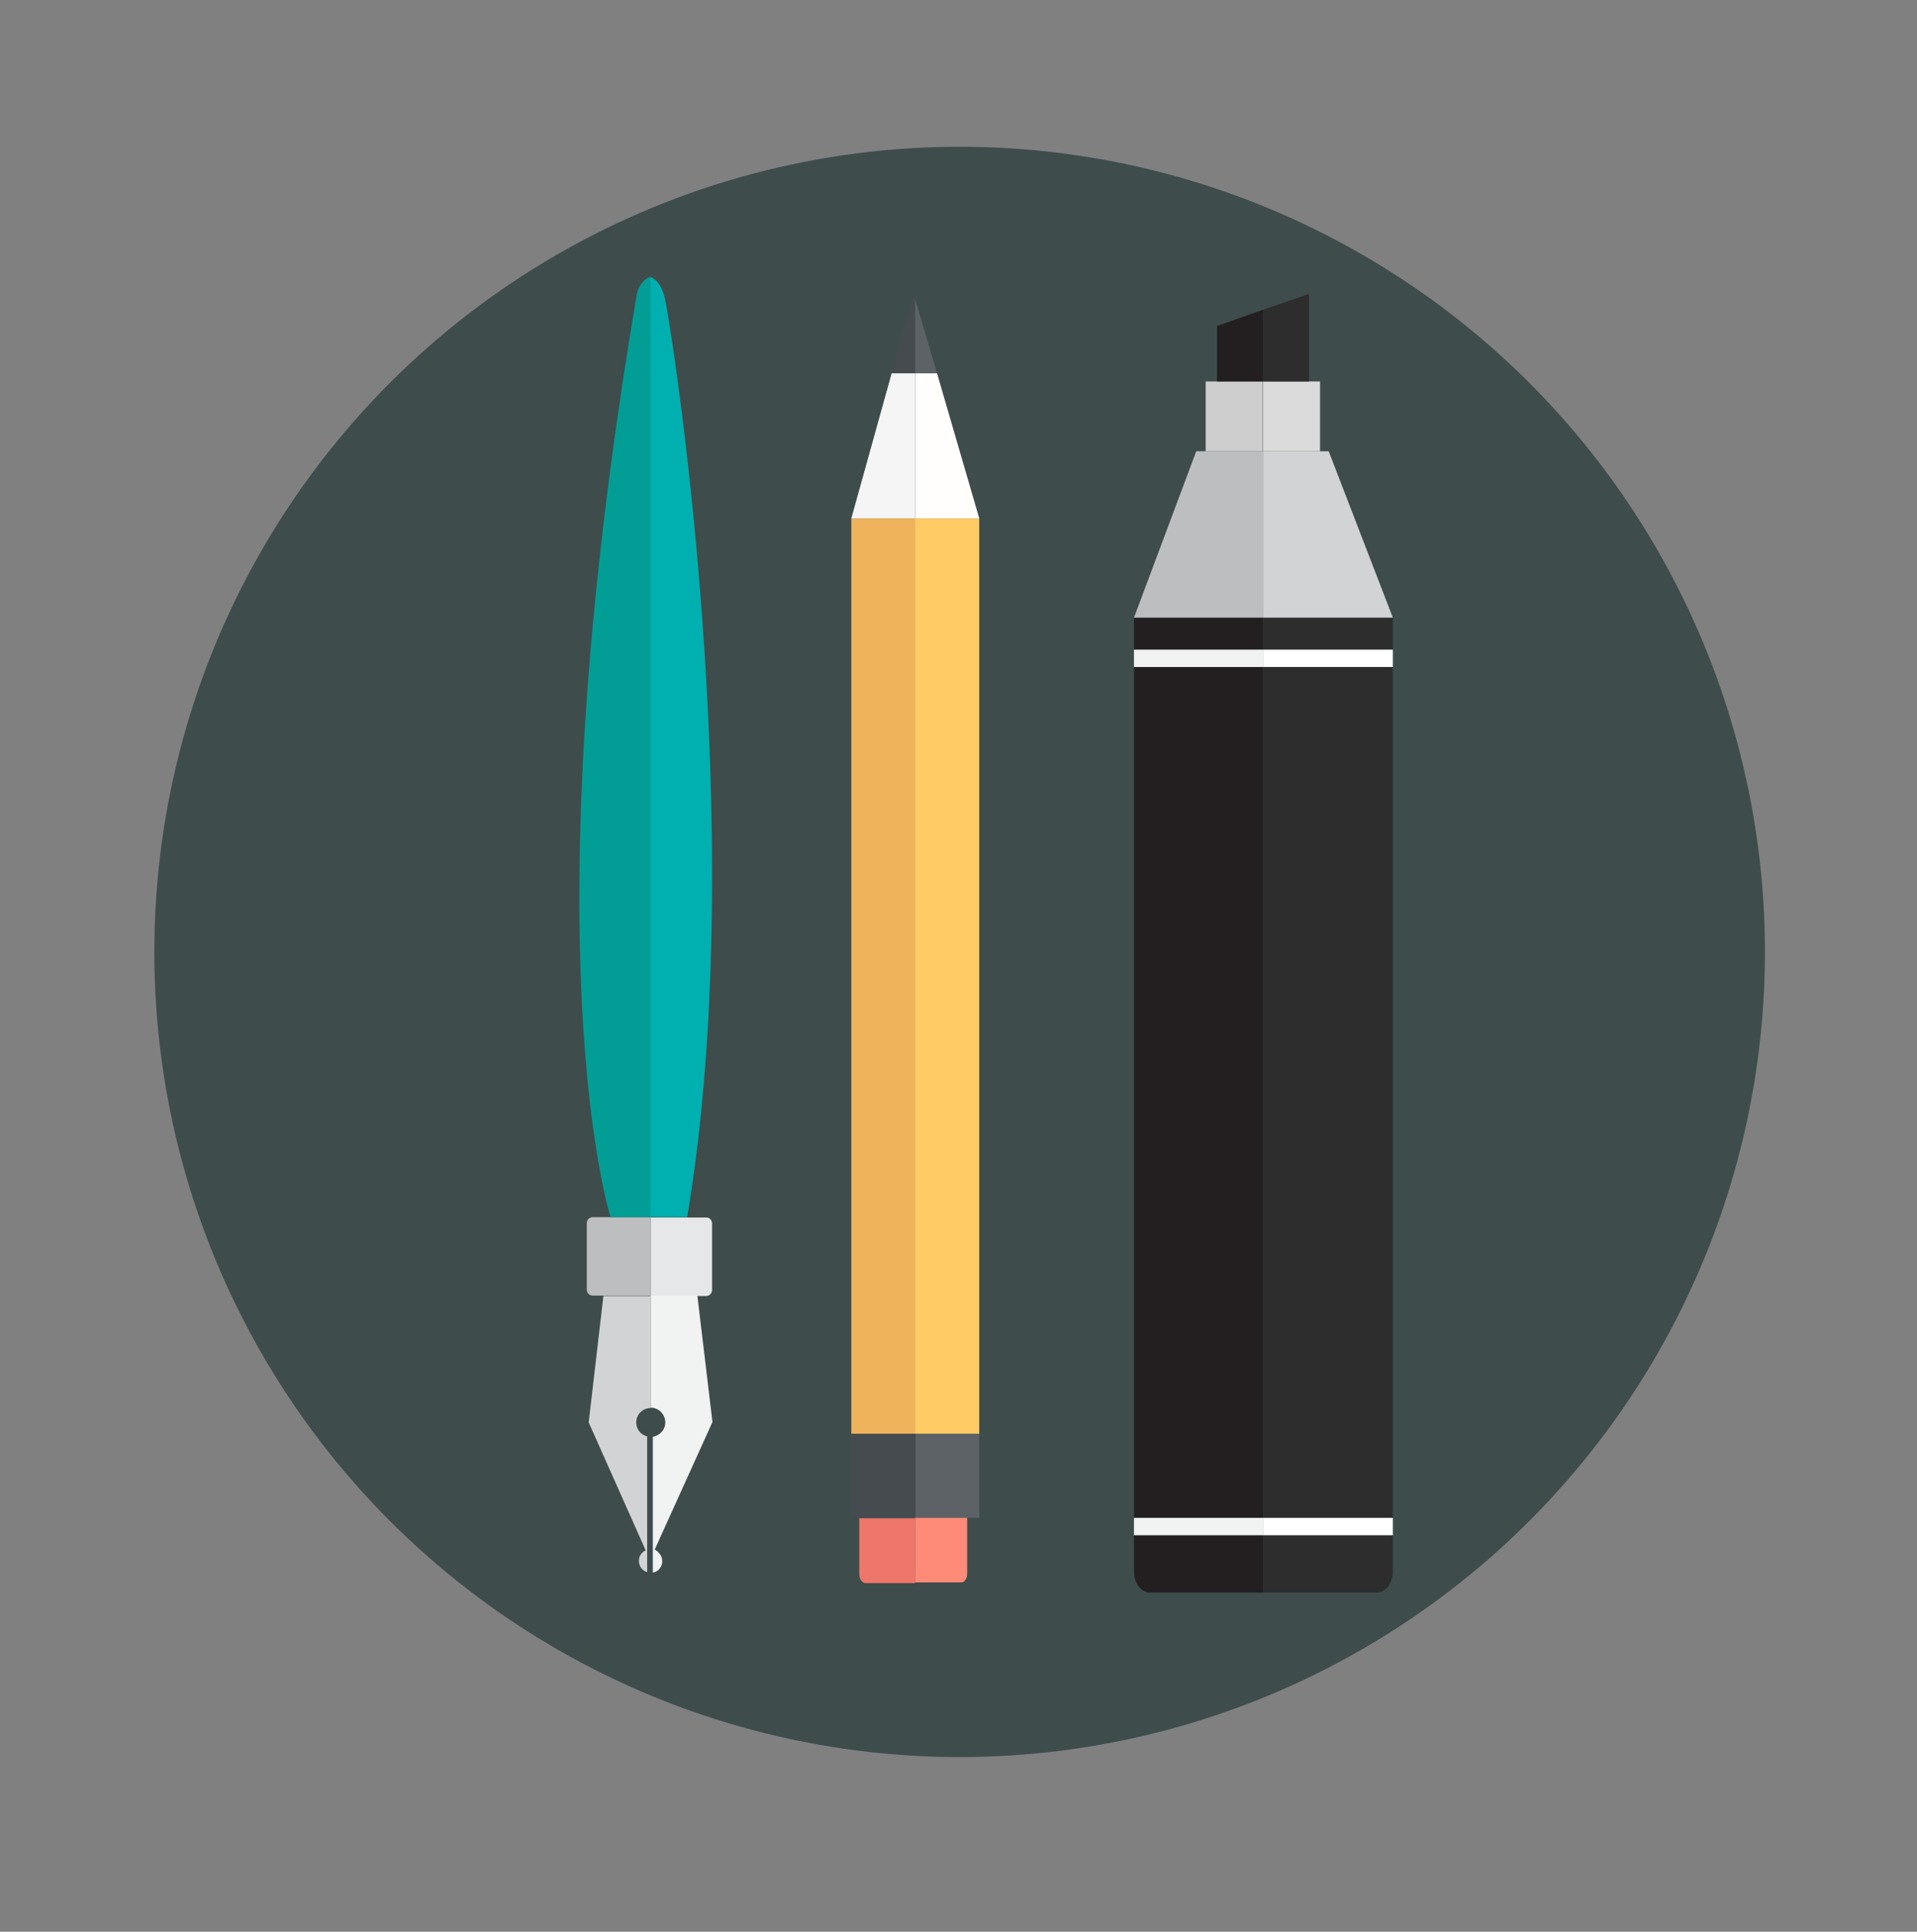 <?xml version="1.0" encoding="utf-8"?>
<!-- Generator: Adobe Illustrator 18.1.0, SVG Export Plug-In . SVG Version: 6.00 Build 0)  -->
<svg version="1.1" id="Layer_1" xmlns="http://www.w3.org/2000/svg" xmlns:xlink="http://www.w3.org/1999/xlink" x="0px" y="0px"
	 viewBox="0 0 508 512" enable-background="new 0 0 508 512" xml:space="preserve">
<rect x="0" y="0" width="508" height="512" fill="#808080" stroke="none"/>
<circle fill="#3E4C4C" cx="254.3" cy="252.3" r="213.4"/>
<g>
	<path fill="#E6E7E8" d="M188.7,324.3v17.6c0,0.9-0.7,1.6-1.6,1.6h-14.7v-20.8h14.7C188,322.6,188.7,323.4,188.7,324.3z"/>
	<path fill="#BCBEC0" d="M172.4,322.6v20.8h-15.3c-0.9,0-1.6-0.7-1.6-1.6v-17.6c0-0.9,0.7-1.6,1.6-1.6H172.4z"/>
	<path fill="#F1F2F2" d="M175.5,413.8c0,1.5-1.1,2.8-2.5,3v-36c1.9-0.3,3.3-1.9,3.3-3.8c0-2.1-1.7-3.9-3.8-3.9c0,0-0.1,0-0.1,0
		v-29.7h12.4l4,33.5l-15.3,33.8C174.6,411.3,175.5,412.4,175.5,413.8z"/>
	<path fill="#D1D3D4" d="M168.6,377c0,1.8,1.2,3.3,2.9,3.7v36c-1.3-0.4-2.2-1.6-2.2-3c0-1.2,0.7-2.3,1.8-2.8L156,377l3.9-33.5h12.5
		v29.7C170.3,373.2,168.6,374.9,168.6,377z"/>
	<path fill="#00B0B0" d="M182.1,322.6h-9.8V73.4c0.4,0.1,2.5,0.9,3.7,4.9C177.4,82.7,199.4,219.8,182.1,322.6z"/>
	<path fill="#029E96" d="M172.4,73.4v249.2h-10.6c0,0-22.6-70.2,6.9-244.3C168.6,78.3,169.4,74.2,172.4,73.4
		C172.3,73.4,172.3,73.4,172.4,73.4z"/>
</g>
<g>
	<rect x="242.5" y="380" fill="#5C6266" width="17" height="22.3"/>
	<rect x="225.6" y="380" fill="#454B4F" width="17" height="22.3"/>
	<rect x="225.6" y="137.4" fill="#EFB35B" width="17" height="242.6"/>
	<rect x="242.5" y="137.4" fill="#FECB65" width="17" height="242.6"/>
	<path fill="#EF766A" d="M227.7,417.2v-14.8h14.8v17.2h-13.2C228.4,419.5,227.7,418.5,227.7,417.2z"/>
	<path fill="#FD8B77" d="M242.5,419.5v-17.2h13.8v14.8c0,1.3-0.7,2.3-1.6,2.3H242.5z"/>
	<polygon fill="#FFFEFD" points="242.5,137.4 242.5,98.9 248.3,98.9 259.5,137.4 	"/>
	<polygon fill="#F5F5F5" points="225.6,137.4 236.3,98.9 242.5,98.9 242.5,137.4 	"/>
	<polygon fill="#454B4F" points="236.3,98.9 242.1,77.9 242.5,79.2 242.5,98.9 	"/>
	<polygon fill="#5C6266" points="242.5,98.9 242.5,79.2 248.3,98.9 	"/>
</g>
<g>
	<path fill="#2D2D2D" d="M369.1,406.9v9.6c0,3.1-1.9,5.6-4.3,5.6h-30.1v-15.2H369.1z"/>
	<path fill="#231F20" d="M334.7,406.9v15.2h-29.9c-2.4,0-4.3-2.5-4.3-5.6v-9.6H334.7z"/>
	<rect x="334.7" y="163.7" fill="#2D2D2D" width="34.4" height="8.4"/>
	<rect x="300.5" y="163.7" fill="#231F20" width="34.2" height="8.4"/>
	<rect x="300.5" y="172.2" fill="#F1F2F2" width="34.2" height="4.6"/>
	<rect x="334.7" y="172.2" fill="#FFFFFF" width="34.4" height="4.6"/>
	<rect x="334.7" y="176.8" fill="#2D2D2D" width="34.4" height="225.5"/>
	<rect x="300.5" y="176.8" fill="#231F20" width="34.2" height="225.5"/>
	<rect x="300.5" y="402.3" fill="#F1F2F2" width="34.2" height="4.6"/>
	<rect x="334.7" y="402.3" fill="#FFFFFF" width="34.4" height="4.6"/>
	<polygon fill="#BCBEC0" points="334.7,119.6 334.7,163.7 300.5,163.7 317,119.6 	"/>
	<polygon fill="#D1D3D4" points="369.1,163.7 334.7,163.7 334.7,119.6 352.1,119.6 	"/>
	<rect x="319.5" y="101.1" fill="#CECECE" width="15.1" height="18.5"/>
	<rect x="334.7" y="101.1" fill="#DBDBDB" width="15.1" height="18.5"/>
	<polygon fill="#2D2D2D" points="346.9,77.9 346.9,101.1 334.7,101.1 334.7,82.1 	"/>
	<polygon fill="#231F20" points="334.7,82.1 334.7,101.1 322.5,101.1 322.5,86.4 	"/>
</g>
</svg>
